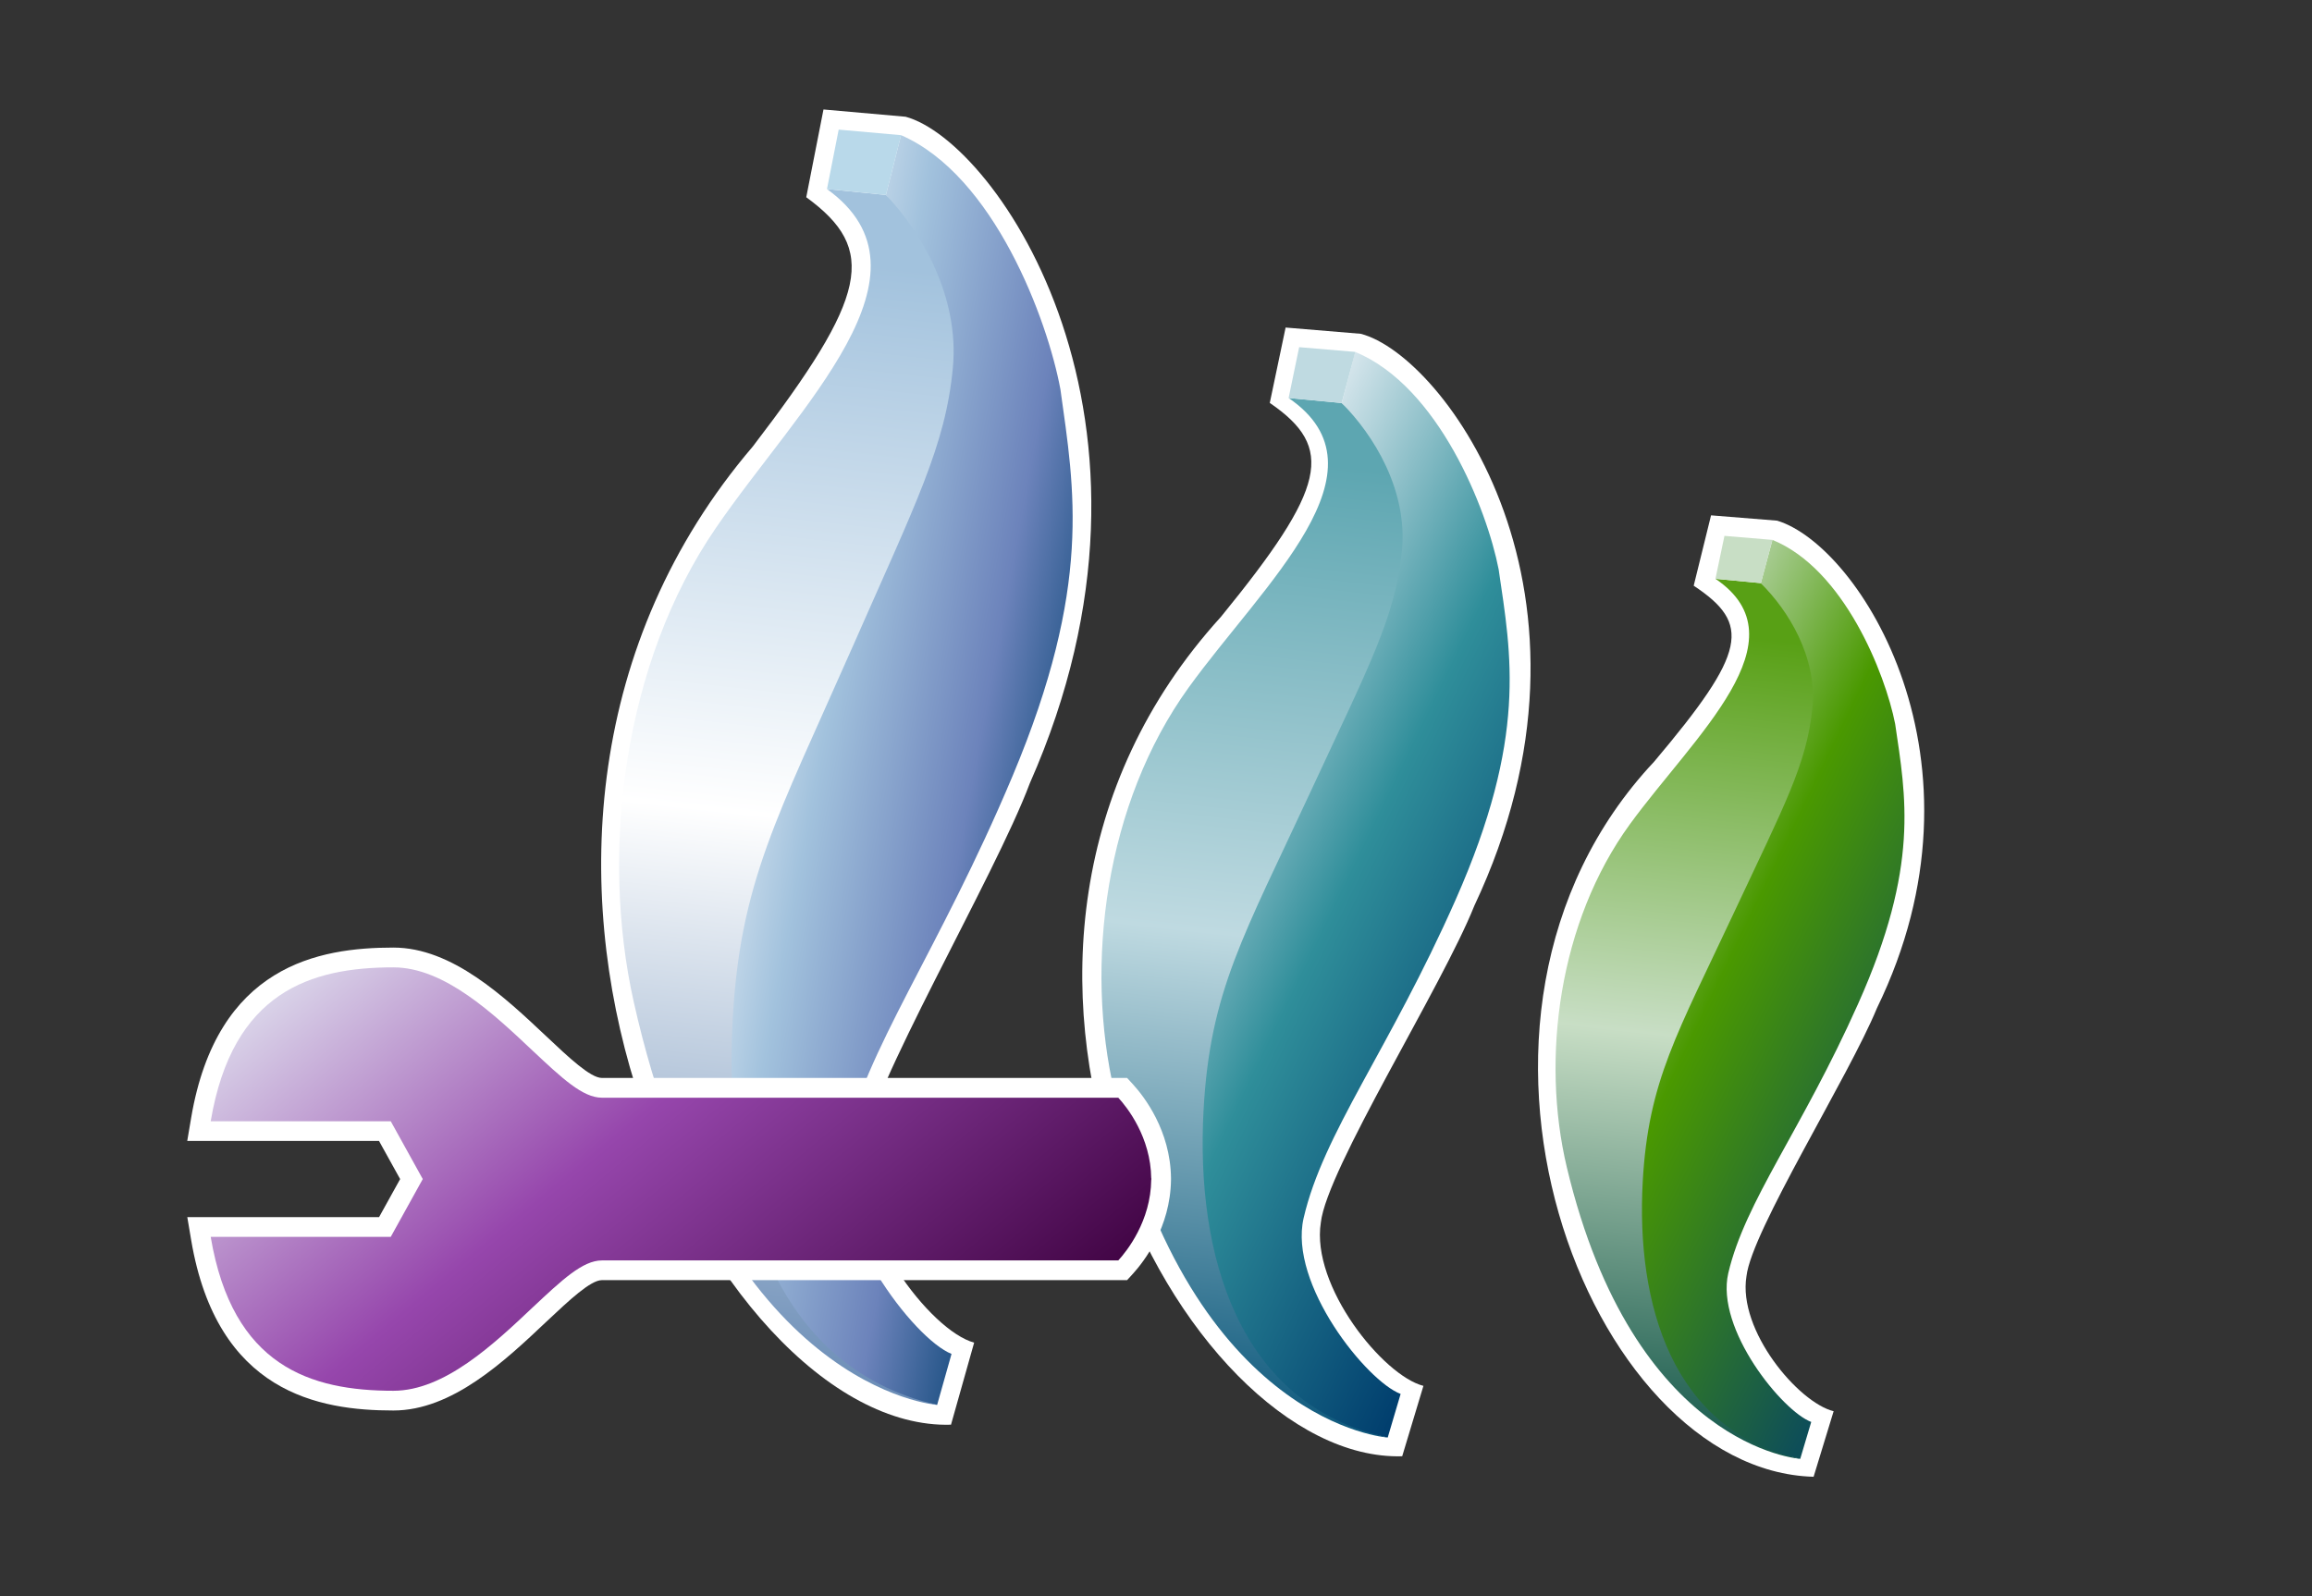 <?xml version="1.0" encoding="UTF-8"?>
<svg xmlns="http://www.w3.org/2000/svg" xmlns:xlink="http://www.w3.org/1999/xlink" contentScriptType="text/ecmascript" width="84" baseProfile="tiny" zoomAndPan="magnify" contentStyleType="text/css" viewBox="0 0 84 58" height="58" preserveAspectRatio="xMidYMid meet" version="1.1">
    <rect x="0" y="0" width="84" height="58" fill="#333333" stroke="none"/>
    <g>
        <g>
            <path fill="#ffffff" d="M 61.536 21.283 C 63.628 22.67 63.474 23.676 60.098 27.677 C 51.326 37.019 57.699 53.442 65.892 53.661 L 66.62 51.279 C 65.335 50.963 63.132 48.341 63.453 46.375 C 63.639 44.726 67.17 39.124 68.195 36.628 C 72.563 27.658 67.565 19.822 64.567 18.919 L 62.166 18.726 L 61.536 21.283 z "/>
            <path fill="#ffffff" d="M 29.293 7.167 C 31.895 9.064 31.544 10.75 27.351 16.224 C 15.147 30.524 25.784 52.039 34.552 51.769 L 35.393 48.787 C 33.792 48.356 30.921 44.563 31.318 41.874 C 31.549 39.616 36.136 31.88 37.414 28.465 C 43.241 15.294 36.218 5.143 32.904 4.242 L 29.919 3.978 L 29.293 7.167 z "/>
            <path fill="#ffffff" d="M 46.134 14.641 C 48.513 16.268 48.194 17.713 44.36 22.413 C 33.199 34.686 42.926 53.151 50.945 52.916 L 51.716 50.358 C 50.252 49.987 47.625 46.731 47.989 44.424 C 48.202 42.487 52.394 35.847 53.563 32.918 C 58.893 21.613 52.469 12.904 49.438 12.129 L 46.709 11.902 L 46.134 14.641 z "/>
            <linearGradient x1="-708.906" gradientTransform="matrix(1.19 0 0 -1.19 875.673 1344.9)" y1="1122.028" x2="-712.646" gradientUnits="userSpaceOnUse" y2="1088.132" xlink:type="simple" xlink:actuate="onLoad" id="XMLID_8_" xlink:show="other">
                <stop stop-color="#a2c2dd" offset="0"/>
                <stop stop-color="#ffffff" offset="0.5"/>
                <stop stop-color="#6c8eb7" offset="1"/>
            </linearGradient>
            <path fill="url(#XMLID_8_)" d="M 32.189 7.084 L 30.045 6.869 C 34.28 9.922 29.05 14.747 26.01 19.183 C 22.647 24.089 21.801 30.943 23.026 36.409 C 26.188 50.512 34.048 51.05 34.048 51.05 C 26.829 49.04 26.104 38.859 27.536 32.721 C 28.639 27.989 33.918 17.718 33.918 17.718 C 35.611 13.043 35.161 9.467 32.189 7.084 z "/>
            <linearGradient x1="-715.478" gradientTransform="matrix(1.19 0 0 -1.19 875.673 1344.9)" y1="1107.68" x2="-702.283" gradientUnits="userSpaceOnUse" y2="1105.248" xlink:type="simple" xlink:actuate="onLoad" id="XMLID_9_" xlink:show="other">
                <stop stop-color="#ffffff" offset="0"/>
                <stop stop-color="#a2c2dd" offset="0.35"/>
                <stop stop-color="#6c83bb" offset="0.7"/>
                <stop stop-color="#003d6d" offset="1"/>
            </linearGradient>
            <path fill="url(#XMLID_9_)" d="M 32.736 4.911 C 36.108 6.376 38.06 11.616 38.528 14.153 C 39.034 17.794 39.693 21.283 36.787 28.201 C 34.1 34.59 31.446 38.111 30.654 41.727 C 30.041 44.534 33.211 48.661 34.571 49.197 L 34.048 51.05 C 27.987 49.663 26.294 43.246 26.615 37.131 C 26.878 32.058 28.228 29.735 30.975 23.506 C 33.272 18.283 34.358 16.191 34.62 13.354 C 34.86 10.79 33.48 8.44 32.188 7.083 L 32.736 4.911 z "/>
            <linearGradient x1="-695.085" gradientTransform="matrix(1.19 0 0 -1.19 875.673 1344.9)" y1="1115.945" x2="-698.286" gradientUnits="userSpaceOnUse" y2="1086.967" xlink:type="simple" xlink:actuate="onLoad" id="XMLID_10_" xlink:show="other">
                <stop stop-color="#5da6b1" offset="0"/>
                <stop stop-color="#bfdae1" offset="0.5"/>
                <stop stop-color="#115b7e" offset="1"/>
            </linearGradient>
            <path fill="url(#XMLID_10_)" d="M 48.745 14.644 L 46.818 14.462 C 50.627 17.069 45.921 21.197 43.183 24.988 C 40.157 29.184 39.393 35.042 40.499 39.717 C 43.345 51.773 50.418 52.236 50.418 52.236 C 43.918 50.518 43.267 41.813 44.556 36.564 C 45.551 32.52 50.3 23.737 50.3 23.737 C 51.825 19.74 51.42 16.683 48.745 14.644 z "/>
            <linearGradient x1="-701.685" gradientTransform="matrix(1.19 0 0 -1.19 875.673 1344.9)" y1="1106.162" x2="-686.281" gradientUnits="userSpaceOnUse" y2="1098.697" xlink:type="simple" xlink:actuate="onLoad" id="XMLID_11_" xlink:show="other">
                <stop stop-color="#e6eef4" offset="0"/>
                <stop stop-color="#2f8e9a" offset="0.44"/>
                <stop stop-color="#003d6d" offset="0.94"/>
                <stop stop-color="#003d6d" offset="1"/>
            </linearGradient>
            <path fill="url(#XMLID_11_)" d="M 49.237 12.787 C 52.269 14.04 54.028 18.519 54.449 20.688 C 54.904 23.801 55.502 26.783 52.884 32.699 C 50.466 38.16 48.077 41.172 47.363 44.263 C 46.814 46.662 49.663 50.194 50.888 50.651 L 50.419 52.235 C 44.964 51.049 43.44 45.564 43.728 40.337 C 43.963 35.997 45.185 34.011 47.655 28.684 C 49.724 24.22 50.699 22.434 50.936 20.008 C 51.148 17.813 49.909 15.805 48.747 14.644 L 49.237 12.787 z "/>
            <polyline fill="#bfdae1" points="49.237,12.787 47.201,12.615 46.818,14.463 48.745,14.644 49.227,12.845   "/>
            <linearGradient x1="-682.244" gradientTransform="matrix(1.19 0 0 -1.19 875.673 1344.9)" y1="1110.674" x2="-684.954" gradientUnits="userSpaceOnUse" y2="1086.149" xlink:type="simple" xlink:actuate="onLoad" id="XMLID_12_" xlink:show="other">
                <stop stop-color="#58a015" offset="0"/>
                <stop stop-color="#c8dec5" offset="0.5"/>
                <stop stop-color="#17594c" offset="1"/>
            </linearGradient>
            <path fill="url(#XMLID_12_)" d="M 63.977 21.189 L 62.328 21.033 C 65.584 23.241 61.561 26.735 59.222 29.944 C 56.635 33.496 55.984 38.453 56.925 42.411 C 59.361 52.619 65.406 53.009 65.406 53.009 C 59.849 51.556 59.293 44.185 60.395 39.74 C 61.242 36.319 65.307 28.885 65.307 28.885 C 66.611 25.504 66.264 22.913 63.977 21.189 z "/>
            <linearGradient x1="-689.986" gradientTransform="matrix(1.19 0 0 -1.19 875.673 1344.9)" y1="1103.447" x2="-674.926" gradientUnits="userSpaceOnUse" y2="1096.154" xlink:type="simple" xlink:actuate="onLoad" id="XMLID_13_" xlink:show="other">
                <stop stop-color="#e6eef4" offset="0"/>
                <stop stop-color="#4a9900" offset="0.44"/>
                <stop stop-color="#0e4e58" offset="0.94"/>
                <stop stop-color="#0e4e58" offset="1"/>
            </linearGradient>
            <path fill="url(#XMLID_13_)" d="M 64.396 19.618 C 66.991 20.674 68.494 24.47 68.855 26.304 C 69.24 28.94 69.751 31.464 67.511 36.471 C 65.447 41.095 63.404 43.645 62.792 46.264 C 62.323 48.293 64.76 51.28 65.806 51.669 L 65.406 53.011 C 60.743 52.007 59.439 47.362 59.684 42.938 C 59.888 39.263 60.929 37.584 63.04 33.075 C 64.81 29.296 65.642 27.784 65.848 25.729 C 66.029 23.873 64.968 22.175 63.974 21.193 L 64.396 19.618 z "/>
            <polyline fill="#c8dec5" points="64.396,19.618 62.653,19.472 62.326,21.033 63.977,21.189 64.385,19.666   "/>
            <polyline fill="#b9d9ea" points="32.736,4.911 30.471,4.71 30.046,6.869 32.189,7.084 32.722,4.978   "/>
            <path fill="#ffffff" d="M 14.293 34.432 C 11.591 34.432 7.883 35.073 6.944 40.624 L 6.803 41.458 C 6.803 41.458 13.032 41.458 13.77 41.458 C 13.995 41.859 14.326 42.459 14.538 42.844 C 14.328 43.227 13.997 43.825 13.772 44.227 C 13.033 44.227 6.805 44.227 6.805 44.227 L 6.946 45.063 C 7.885 50.611 11.591 51.253 14.293 51.253 C 16.425 51.253 18.328 49.466 19.852 48.025 C 20.679 47.248 21.456 46.516 21.868 46.516 L 40.95 46.516 L 41.163 46.283 C 41.573 45.831 42.523 44.598 42.545 42.871 L 42.545 42.808 C 42.525 41.082 41.573 39.85 41.163 39.401 L 40.95 39.169 L 21.868 39.169 C 21.456 39.169 20.675 38.436 19.854 37.661 C 18.326 36.221 16.425 34.432 14.293 34.432 z "/>
            <linearGradient x1="-724.653" gradientTransform="matrix(1.19 0 0 -1.19 875.673 1344.9)" y1="1104.584" x2="-707.374" gradientUnits="userSpaceOnUse" y2="1083.793" xlink:type="simple" xlink:actuate="onLoad" id="XMLID_14_" xlink:show="other">
                <stop stop-color="#e6eef4" offset="0"/>
                <stop stop-color="#9646ac" offset="0.44"/>
                <stop stop-color="#3d013f" offset="0.94"/>
                <stop stop-color="#3d013f" offset="1"/>
            </linearGradient>
            <path fill="url(#XMLID_14_)" d="M 41.83 42.844 C 41.83 42.836 41.834 42.826 41.834 42.822 L 41.827 42.822 C 41.81 41.32 40.951 40.235 40.63 39.887 C 40.229 39.887 21.868 39.887 21.868 39.887 C 21.169 39.887 20.412 39.172 19.359 38.185 C 17.925 36.832 16.143 35.151 14.293 35.151 C 11.292 35.151 8.45 36.033 7.655 40.743 C 8.782 40.743 14.197 40.743 14.197 40.743 L 15.36 42.843 L 14.197 44.943 C 14.197 44.943 8.782 44.943 7.655 44.943 C 8.448 49.654 11.289 50.536 14.293 50.536 C 16.143 50.536 17.927 48.854 19.359 47.502 C 20.412 46.515 21.169 45.8 21.868 45.8 C 21.868 45.8 40.229 45.8 40.63 45.8 C 40.946 45.455 41.81 44.369 41.827 42.865 L 41.832 42.865 C 41.834 42.856 41.83 42.851 41.83 42.844 z "/>
        </g>
        <rect width="84" fill="none" height="58"/>
    </g>
</svg>
